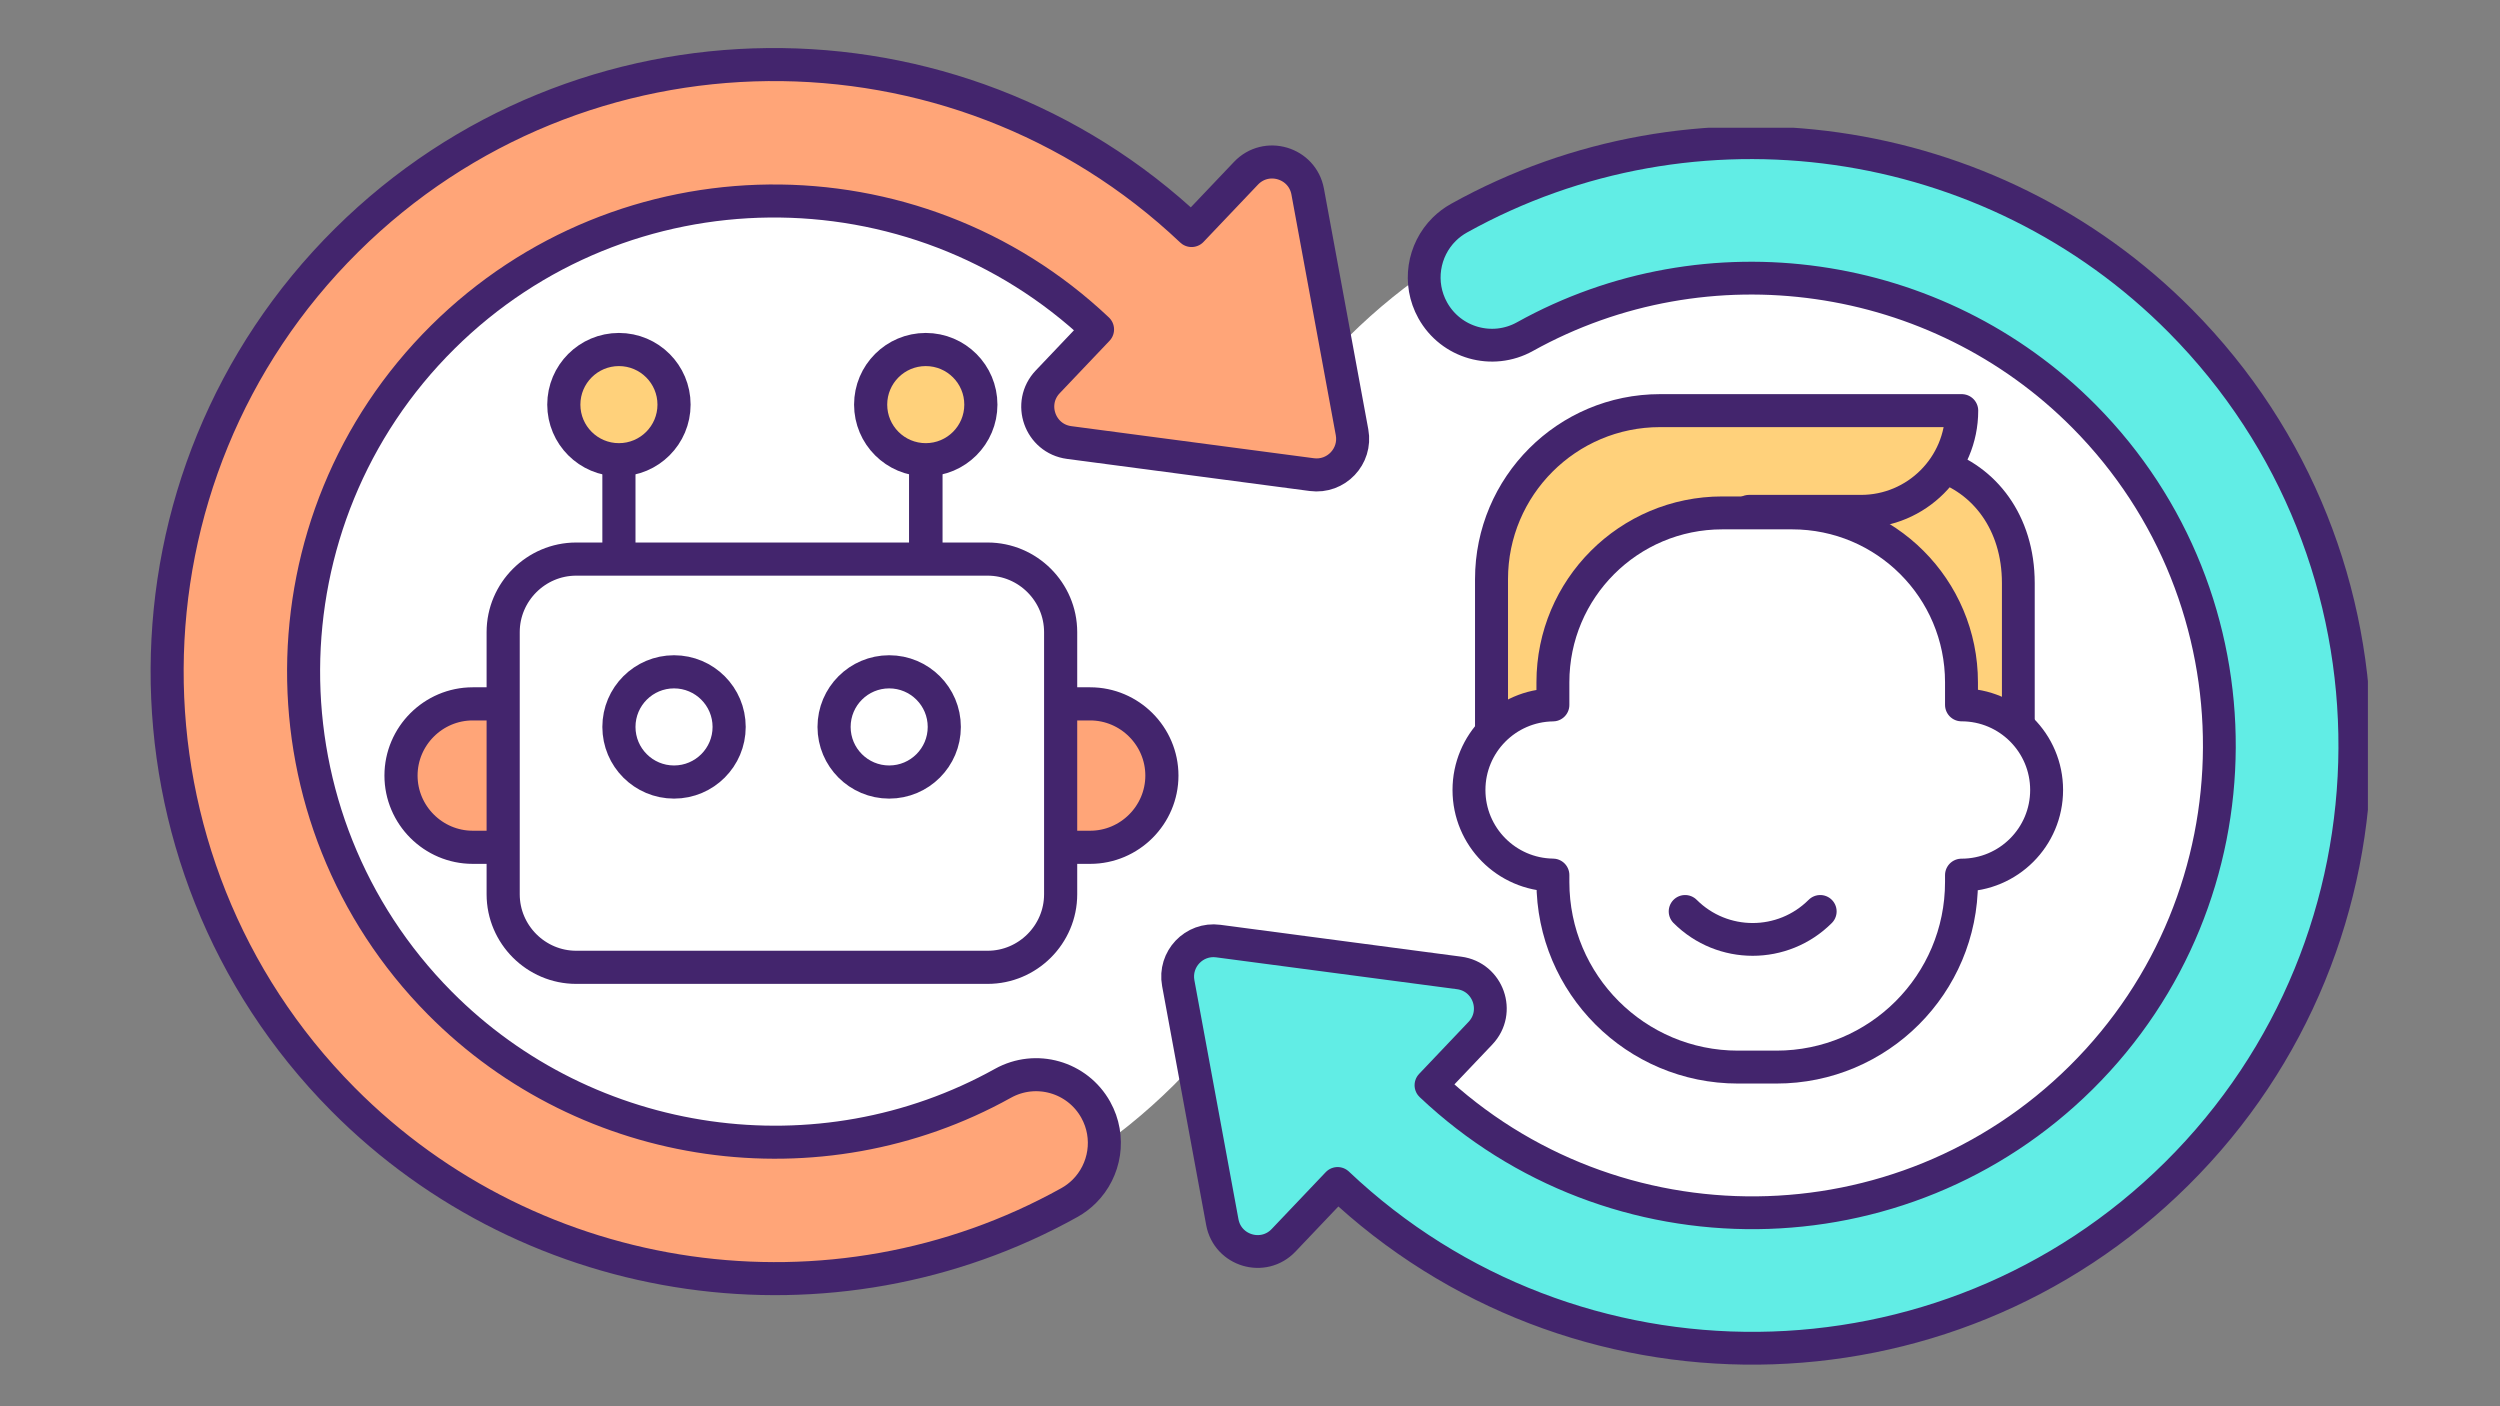 <svg xmlns="http://www.w3.org/2000/svg" xmlns:xlink="http://www.w3.org/1999/xlink" width="1920" zoomAndPan="magnify" viewBox="0 0 1440 810" height="1080" preserveAspectRatio="xMidYMid meet" version="1.0"><rect x="0" y="0" width="1440" height="810" fill="#808080" stroke="none"/><defs><clipPath id="2acb651515"><path d="M 667.852 73.566 L 1363.91 73.566 L 1363.91 786.047 L 667.852 786.047 Z M 667.852 73.566 " clip-rule="nonzero"/></clipPath></defs><path fill="#ffffff" d="M 776.922 193.82 C 762.328 208.277 749.457 223.801 738.117 240.066 C 722.898 210.086 702.879 181.902 677.938 156.734 C 549.105 26.754 339.281 25.805 209.273 154.609 C 79.273 283.414 78.32 493.195 207.148 623.176 C 335.977 753.156 545.805 754.109 675.809 625.305 C 690.398 610.848 703.27 595.328 714.613 579.055 C 729.832 609.043 749.848 637.219 774.793 662.387 C 903.625 792.367 1113.445 793.316 1243.449 664.516 C 1373.453 535.707 1374.41 325.926 1245.582 195.945 C 1116.754 65.969 906.922 65.016 776.922 193.82 " fill-opacity="1" fill-rule="nonzero"/><path fill="#ffa578" d="M 712.312 105.773 L 681.23 138.469 C 546.023 10.461 331.938 11.988 198.734 143.957 C 62.879 278.562 61.883 498.578 196.512 634.414 C 305.551 744.426 476.16 768.734 611.402 693.523 C 614.594 691.75 617.441 689.59 619.914 687.137 C 632.02 675.148 635.211 656.137 626.523 640.516 C 616.059 621.707 592.316 614.938 573.5 625.402 C 468.68 683.691 336.43 664.836 251.891 579.543 C 147.523 474.242 148.297 303.68 253.617 199.332 C 356.84 97.059 522.711 95.84 627.535 194.949 L 599.094 224.867 C 587.484 237.082 594.629 257.305 611.34 259.52 L 749.895 277.844 C 763.781 279.68 775.422 267.441 772.879 253.664 L 747.551 116.242 C 744.488 99.668 723.926 93.559 712.312 105.773 " fill-opacity="1" fill-rule="nonzero"/><path stroke-linecap="round" transform="matrix(0.048, 0, 0, -0.048, 86.754, 786.047)" fill="none" stroke-linejoin="round" d="M 13144.366 14296.758 L 12491.408 13609.768 C 9650.32 16300.015 5151.925 16267.915 2353.027 13494.339 C -501.686 10665.429 -522.617 6041.543 2306.241 3186.772 C 4597.464 874.747 8182.292 363.855 11024.119 1944.557 C 11091.179 1981.829 11151.017 2027.147 11202.892 2078.704 C 11457.181 2330.661 11524.323 2730.229 11341.774 3058.454 C 11121.796 3453.834 10623.15 3596.109 10227.682 3376.17 C 8025.188 2151.196 5246.319 2547.398 3469.91 4339.911 C 1276.938 6553.009 1293.108 10137.625 3506.19 12330.691 C 5675.112 14479.917 9160.458 14505.696 11363.115 12422.722 L 10765.398 11793.857 C 10521.533 11537.22 10671.578 11112.12 11022.723 11065.653 L 13934.073 10680.617 C 14225.872 10641.867 14470.475 10899.16 14417.122 11188.717 L 13884.824 14076.819 C 13820.636 14425.076 13388.477 14553.477 13144.366 14296.758 Z M 13144.366 14296.758 " stroke="#43256d" stroke-width="396.432" stroke-opacity="1" stroke-miterlimit="10"/><path fill="#61ede5" d="M 738.348 714.543 L 769.43 681.852 C 904.637 809.855 1118.719 808.328 1251.93 676.355 C 1387.785 541.754 1388.777 321.734 1254.152 185.902 C 1145.109 75.891 974.504 51.582 839.262 126.793 C 836.066 128.566 833.219 130.723 830.75 133.172 C 818.645 145.168 815.453 164.18 824.145 179.797 C 834.605 198.609 858.344 205.379 877.156 194.914 C 981.984 136.621 1114.23 155.48 1198.773 240.773 C 1303.137 346.074 1302.371 516.637 1197.051 620.988 C 1093.824 723.258 927.953 724.48 823.125 625.363 L 851.566 595.445 C 863.18 583.234 856.035 563.008 839.324 560.797 L 700.766 542.473 C 686.879 540.637 675.242 552.879 677.777 566.656 L 703.117 704.074 C 706.172 720.645 726.738 726.758 738.348 714.543 " fill-opacity="1" fill-rule="nonzero"/><g clip-path="url(#2acb651515)"><path stroke-linecap="round" transform="matrix(0.08, 0, 0, -0.08, 86.754, 786.047)" fill="none" stroke-linejoin="round" d="M 8157.271 895.331 L 8546.388 1304.675 C 10239 -298.119 12919.099 -278.994 14586.673 1373.445 C 16287.501 3058.9 16300.02 5813.813 14614.597 7514.627 C 13249.484 8892.132 11113.669 9196.511 9420.568 8254.761 C 9380.615 8232.555 9344.965 8205.507 9314.01 8174.839 C 9162.461 8024.68 9122.557 7786.626 9231.316 7591.027 C 9362.325 7355.516 9659.457 7270.752 9895.02 7401.787 C 11207.318 8131.65 12862.91 7895.552 13921.306 6827.561 C 15227.882 5509.043 15218.2 3373.354 13899.692 2066.771 C 12607.493 786.209 10530.899 770.899 9218.601 2011.941 L 9574.66 2386.606 C 9719.998 2539.505 9630.555 2792.77 9421.4 2820.454 L 7686.78 3049.9 C 7512.932 3072.889 7367.203 2919.55 7398.989 2747.087 L 7716.22 1026.415 C 7754.461 818.931 8011.933 742.384 8157.271 895.331 Z M 8157.271 895.331 " stroke="#43256d" stroke-width="236.191" stroke-opacity="1" stroke-miterlimit="10"/></g><path stroke-linecap="round" transform="matrix(0.066, 0, 0, -0.066, 86.754, 786.047)" fill-opacity="1" fill="#ffd17b" fill-rule="nonzero" stroke-linejoin="round" d="M 16300.001 5487.013 L 16300.001 6820.893 C 16300.001 7354.149 15999.617 7727.789 15605.486 7851.546 L 13622.8 7851.546 L 15771.292 5271.803 " stroke="#43256d" stroke-width="286.211" stroke-opacity="1" stroke-miterlimit="10"/><path stroke-linecap="round" transform="matrix(0.064, 0, 0, -0.064, 86.754, 786.047)" fill-opacity="1" fill="#ffd17b" fill-rule="nonzero" stroke-linejoin="round" d="M 14385.606 7679.524 L 15393.206 7679.524 C 15894.025 7679.524 16300.016 8085.47 16300.016 8586.324 L 13585.425 8586.324 C 12747.51 8586.324 12068.094 7906.962 12068.094 7069.008 L 12068.094 5675.368 " stroke="#43256d" stroke-width="296.825" stroke-opacity="1" stroke-miterlimit="10"/><path fill="#ffffff" d="M 1124.684 407.941 L 1124.684 394.992 C 1124.684 341.383 1081.23 297.938 1027.613 297.938 L 987.578 297.938 C 933.961 297.938 890.5 341.383 890.5 394.992 L 890.5 407.98 C 863.871 408.348 842.398 430.02 842.398 456.727 C 842.398 483.441 863.871 505.113 890.5 505.48 L 890.5 509.461 C 890.5 568.039 938.004 615.52 996.594 615.52 L 1018.598 615.52 C 1077.191 615.52 1124.684 568.039 1124.684 509.461 L 1124.684 505.516 C 1151.633 505.516 1173.48 483.672 1173.48 456.727 C 1173.48 429.785 1151.633 407.941 1124.684 407.941 " fill-opacity="1" fill-rule="nonzero"/><path stroke-linecap="round" transform="matrix(0.067, 0, 0, -0.067, 86.754, 786.047)" fill="none" stroke-linejoin="round" d="M 15568.1 5672.336 L 15568.1 5866.596 C 15568.1 6670.886 14916.297 7322.639 14112.104 7322.639 L 13511.567 7322.639 C 12707.432 7322.639 12055.512 6670.886 12055.512 5866.596 L 12055.512 5671.75 C 11656.11 5666.3 11333.988 5341.186 11333.988 4940.476 C 11333.988 4539.709 11656.11 4214.594 12055.512 4209.086 L 12055.512 4149.372 C 12055.512 3270.543 12768.013 2558.256 13646.79 2558.256 L 13976.881 2558.256 C 14855.716 2558.256 15568.1 3270.543 15568.1 4149.372 L 15568.1 4208.5 C 15972.306 4208.5 16299.995 4536.251 16299.995 4940.476 C 16299.995 5344.643 15972.306 5672.336 15568.1 5672.336 Z M 15568.1 5672.336 " stroke="#43256d" stroke-width="282.985" stroke-opacity="1" stroke-miterlimit="10"/><path stroke-linecap="round" transform="matrix(0.059, 0, 0, -0.059, 86.754, 786.047)" fill-opacity="1" fill="#ffffff" fill-rule="nonzero" stroke-linejoin="round" d="M 16300.009 4424.902 C 15935.706 4060.528 15345.121 4060.528 14980.884 4424.902 " stroke="#43256d" stroke-width="320.042" stroke-opacity="1" stroke-miterlimit="10"/><path stroke-linecap="round" transform="matrix(0.041, 0, 0, -0.041, 86.754, 786.047)" fill="none" stroke-linejoin="round" d="M 10889.815 10718.661 L 10889.815 12686.204 " stroke="#43256d" stroke-width="465.584" stroke-opacity="1" stroke-miterlimit="10"/><path fill="#ffd17b" d="M 559.41 239.605 C 559.41 256.926 545.367 270.973 528.039 270.973 C 510.715 270.973 496.664 256.926 496.664 239.605 C 496.664 222.281 510.715 208.238 528.039 208.238 C 545.367 208.238 559.41 222.281 559.41 239.605 " fill-opacity="1" fill-rule="nonzero"/><path stroke-linecap="round" transform="matrix(0.041, 0, 0, -0.041, 86.754, 786.047)" fill="none" stroke-linejoin="round" d="M 11663.975 13487.414 C 11663.975 13059.909 11317.43 12713.201 10889.815 12713.201 C 10462.296 12713.201 10115.558 13059.909 10115.558 13487.414 C 10115.558 13915.015 10462.296 14261.627 10889.815 14261.627 C 11317.43 14261.627 11663.975 13915.015 11663.975 13487.414 Z M 11663.975 13487.414 " stroke="#43256d" stroke-width="465.584" stroke-opacity="1" stroke-miterlimit="10"/><path stroke-linecap="round" transform="matrix(0.041, 0, 0, -0.041, 86.754, 786.047)" fill="none" stroke-linejoin="round" d="M 6579.155 10614.147 L 6579.155 12686.204 " stroke="#43256d" stroke-width="465.584" stroke-opacity="1" stroke-miterlimit="10"/><path stroke-linecap="round" transform="matrix(0.041, 0, 0, -0.041, 86.754, 786.047)" fill="none" stroke-linejoin="round" d="M 10889.815 10614.147 L 10889.815 12686.204 " stroke="#43256d" stroke-width="465.584" stroke-opacity="1" stroke-miterlimit="10"/><path fill="#ffa578" d="M 566.566 491.566 L 621.645 491.566 C 644.102 491.566 662.473 473.199 662.473 450.75 C 662.473 428.297 644.102 409.93 621.645 409.93 L 566.566 409.93 L 566.566 491.566 " fill-opacity="1" fill-rule="nonzero"/><path stroke-linecap="round" transform="matrix(0.041, 0, 0, -0.041, 86.754, 786.047)" fill="none" stroke-linejoin="round" d="M 11840.574 7268.446 L 13199.765 7268.446 C 13753.948 7268.446 14207.301 7721.79 14207.301 8275.888 C 14207.301 8830.082 13753.948 9283.426 13199.765 9283.426 L 11840.574 9283.426 Z M 11840.574 7268.446 " stroke="#43256d" stroke-width="465.584" stroke-opacity="1" stroke-miterlimit="10"/><path fill="#ffa578" d="M 325.207 491.566 L 270.129 491.566 C 247.672 491.566 229.301 473.199 229.301 450.75 C 229.301 428.297 247.672 409.93 270.129 409.93 L 325.207 409.93 L 325.207 491.566 " fill-opacity="1" fill-rule="nonzero"/><path stroke-linecap="round" transform="matrix(0.041, 0, 0, -0.041, 86.754, 786.047)" fill="none" stroke-linejoin="round" d="M 5884.425 7268.446 L 4525.234 7268.446 C 3971.051 7268.446 3517.698 7721.79 3517.698 8275.888 C 3517.698 8830.082 3971.051 9283.426 4525.234 9283.426 L 5884.425 9283.426 Z M 5884.425 7268.446 " stroke="#43256d" stroke-width="465.584" stroke-opacity="1" stroke-miterlimit="10"/><path fill="#ffd17b" d="M 384.734 239.605 C 384.734 256.926 370.688 270.973 353.359 270.973 C 336.035 270.973 321.988 256.926 321.988 239.605 C 321.988 222.281 336.035 208.238 353.359 208.238 C 370.688 208.238 384.734 222.281 384.734 239.605 " fill-opacity="1" fill-rule="nonzero"/><path stroke-linecap="round" transform="matrix(0.041, 0, 0, -0.041, 86.754, 786.047)" fill="none" stroke-linejoin="round" d="M 7353.412 13487.414 C 7353.412 13059.909 7006.77 12713.201 6579.155 12713.201 C 6151.636 12713.201 5804.994 13059.909 5804.994 13487.414 C 5804.994 13915.015 6151.636 14261.627 6579.155 14261.627 C 7006.77 14261.627 7353.412 13915.015 7353.412 13487.414 Z M 7353.412 13487.414 " stroke="#43256d" stroke-width="465.584" stroke-opacity="1" stroke-miterlimit="10"/><path fill="#ffffff" d="M 563.254 559.883 L 329.047 559.883 C 306.172 559.883 287.461 541.176 287.461 518.309 L 287.461 369.102 C 287.461 346.234 306.172 327.523 329.047 327.523 L 563.254 327.523 C 586.125 327.523 604.832 346.234 604.832 369.102 L 604.832 518.309 C 604.832 541.176 586.125 559.883 563.254 559.883 " fill-opacity="1" fill-rule="nonzero"/><path stroke-linecap="round" transform="matrix(0.041, 0, 0, -0.041, 86.754, 786.047)" fill="none" stroke-linejoin="round" d="M 11758.829 5582.242 L 5979.183 5582.242 C 5414.685 5582.242 4952.946 6043.974 4952.946 6608.388 L 4952.946 10291.156 C 4952.946 10855.57 5414.685 11317.399 5979.183 11317.399 L 11758.829 11317.399 C 12323.231 11317.399 12784.874 10855.57 12784.874 10291.156 L 12784.874 6608.388 C 12784.874 6043.974 12323.231 5582.242 11758.829 5582.242 Z M 11758.829 5582.242 " stroke="#43256d" stroke-width="465.584" stroke-opacity="1" stroke-miterlimit="10"/><path fill="#ffffff" d="M 538.59 423.055 C 538.59 440.379 524.547 454.422 507.219 454.422 C 489.891 454.422 475.844 440.379 475.844 423.055 C 475.844 405.73 489.891 391.688 507.219 391.688 C 524.547 391.688 538.59 405.73 538.59 423.055 " fill-opacity="1" fill-rule="nonzero"/><path stroke-linecap="round" transform="matrix(0.041, 0, 0, -0.041, 86.754, 786.047)" fill="none" stroke-linejoin="round" d="M 11150.182 8959.471 C 11150.182 8531.87 10803.636 8185.257 10376.021 8185.257 C 9948.406 8185.257 9601.764 8531.87 9601.764 8959.471 C 9601.764 9387.072 9948.406 9733.684 10376.021 9733.684 C 10803.636 9733.684 11150.182 9387.072 11150.182 8959.471 Z M 11150.182 8959.471 " stroke="#43256d" stroke-width="465.584" stroke-opacity="1" stroke-miterlimit="10"/><path fill="#ffffff" d="M 416.105 423.055 C 416.105 440.379 402.059 454.422 384.734 454.422 C 367.406 454.422 353.359 440.379 353.359 423.055 C 353.359 405.73 367.406 391.688 384.734 391.688 C 402.059 391.688 416.105 405.73 416.105 423.055 " fill-opacity="1" fill-rule="nonzero"/><path stroke-linecap="round" transform="matrix(0.041, 0, 0, -0.041, 86.754, 786.047)" fill="none" stroke-linejoin="round" d="M 8127.572 8959.471 C 8127.572 8531.87 7780.93 8185.257 7353.412 8185.257 C 6925.797 8185.257 6579.155 8531.87 6579.155 8959.471 C 6579.155 9387.072 6925.797 9733.684 7353.412 9733.684 C 7780.93 9733.684 8127.572 9387.072 8127.572 8959.471 Z M 8127.572 8959.471 " stroke="#43256d" stroke-width="465.584" stroke-opacity="1" stroke-miterlimit="10"/></svg>